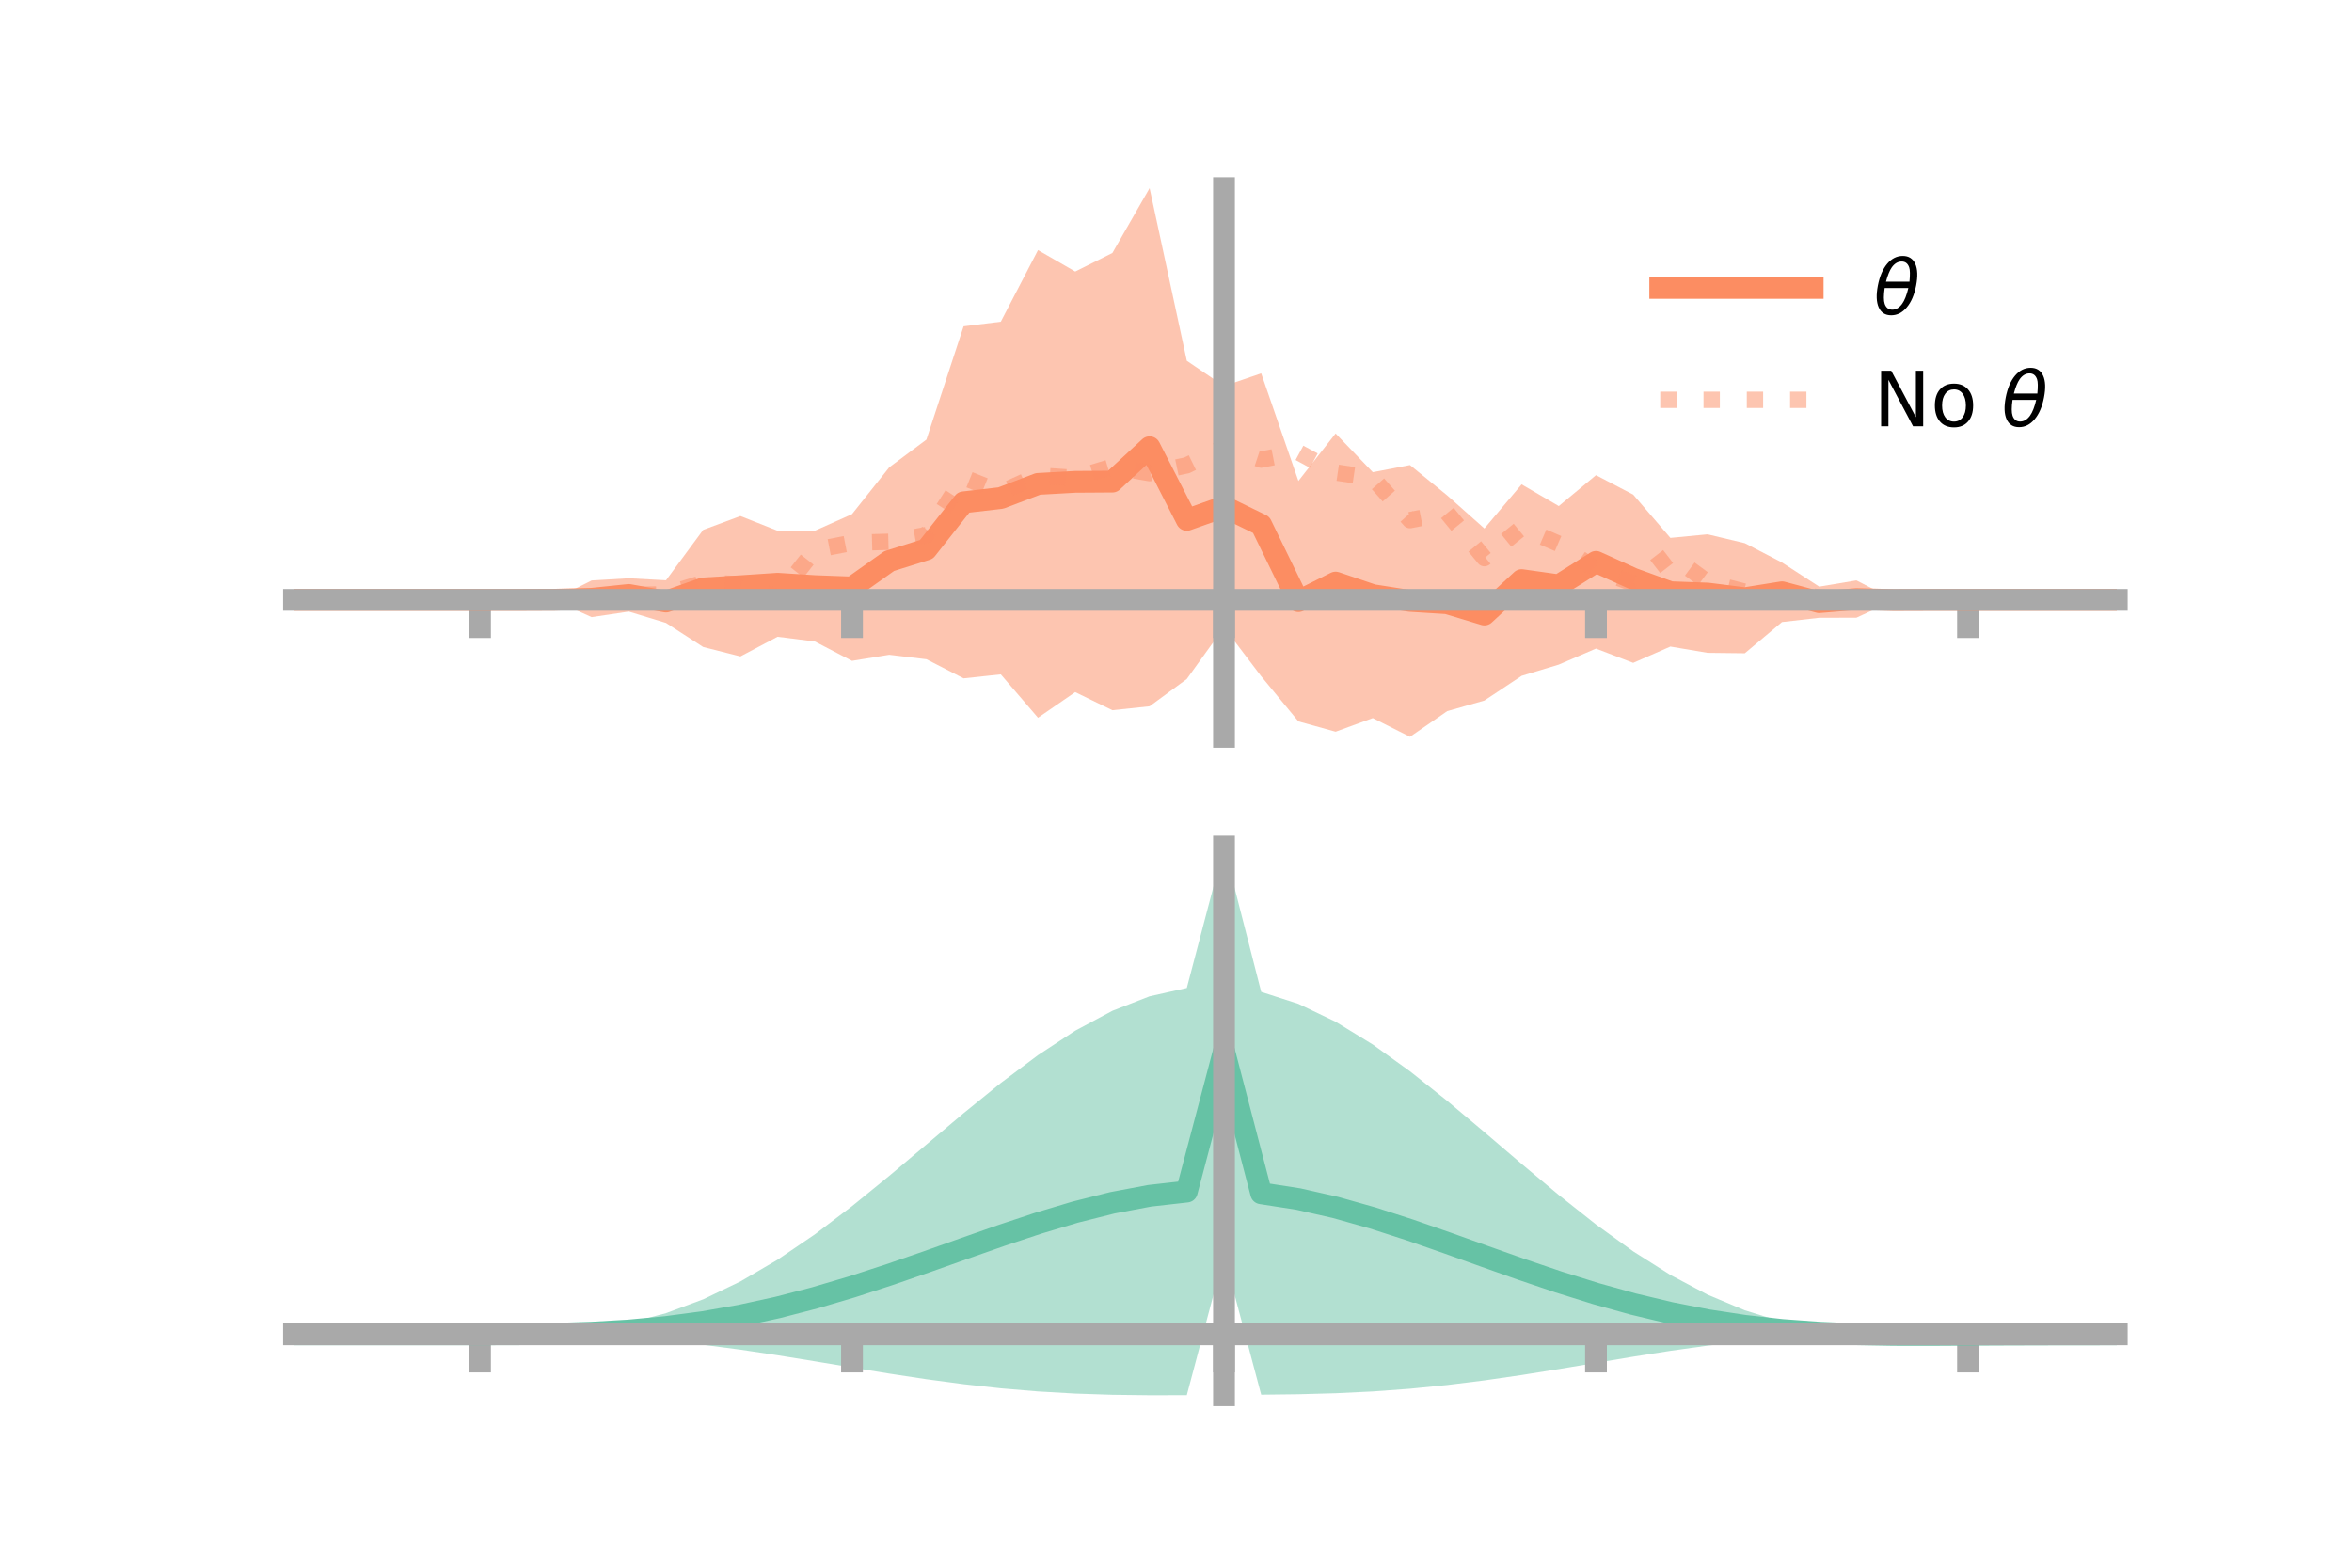 <?xml version="1.0" encoding="utf-8" standalone="no"?>
<!DOCTYPE svg PUBLIC "-//W3C//DTD SVG 1.1//EN"
  "http://www.w3.org/Graphics/SVG/1.1/DTD/svg11.dtd">
<!-- Created with matplotlib (https://matplotlib.org/) -->
<svg height="144pt" version="1.1" viewBox="0 0 216 144" width="216pt" xmlns="http://www.w3.org/2000/svg" xmlns:xlink="http://www.w3.org/1999/xlink">
 <defs>
  <style type="text/css">*{stroke-linecap:butt;stroke-linejoin:round;}</style>
 </defs>
 <g id="figure_1">
  <g id="patch_1">
   <path d="M 0 144 
L 216 144 
L 216 0 
L 0 0 
z
" style="fill:none;"/>
  </g>
  <g id="axes_1">
   <g id="patch_2">
    <path d="M 27 67.68 
L 194.4 67.68 
L 194.4 17.28 
L 27 17.28 
z
" style="fill:none;"/>
   </g>
   <g id="PolyCollection_1">
    <path clip-path="url(#p308692f417)" d="M 27 55.103 
L 27 55.103 
L 30.416 55.103 
L 33.833 55.103 
L 37.249 55.103 
L 40.665 55.103 
L 44.082 55.103 
L 47.498 55.103 
L 50.914 55.031 
L 54.331 53.32 
L 57.747 53.117 
L 61.163 53.303 
L 64.58 48.67 
L 67.996 47.4 
L 71.412 48.752 
L 74.829 48.752 
L 78.245 47.226 
L 81.661 42.93 
L 85.078 40.379 
L 88.494 29.972 
L 91.91 29.55 
L 95.327 22.973 
L 98.743 24.943 
L 102.159 23.238 
L 105.576 17.28 
L 108.992 33.138 
L 112.408 35.461 
L 115.824 34.293 
L 119.241 44.179 
L 122.657 39.815 
L 126.073 43.374 
L 129.49 42.719 
L 132.906 45.507 
L 136.322 48.543 
L 139.739 44.492 
L 143.155 46.484 
L 146.571 43.648 
L 149.988 45.433 
L 153.404 49.407 
L 156.82 49.079 
L 160.237 49.894 
L 163.653 51.669 
L 167.069 53.886 
L 170.486 53.314 
L 173.902 55.067 
L 177.318 55.103 
L 180.735 55.103 
L 184.151 55.103 
L 187.567 55.103 
L 190.984 55.103 
L 194.4 55.103 
L 194.4 55.103 
L 194.4 55.103 
L 190.984 55.103 
L 187.567 55.103 
L 184.151 55.103 
L 180.735 55.103 
L 177.318 55.103 
L 173.902 55.161 
L 170.486 56.742 
L 167.069 56.748 
L 163.653 57.138 
L 160.237 60.008 
L 156.82 59.968 
L 153.404 59.391 
L 149.988 60.887 
L 146.571 59.577 
L 143.155 61.047 
L 139.739 62.08 
L 136.322 64.348 
L 132.906 65.321 
L 129.49 67.68 
L 126.073 65.96 
L 122.657 67.211 
L 119.241 66.263 
L 115.824 62.118 
L 112.408 57.62 
L 108.992 62.368 
L 105.576 64.875 
L 102.159 65.236 
L 98.743 63.575 
L 95.327 65.927 
L 91.91 61.944 
L 88.494 62.31 
L 85.078 60.554 
L 81.661 60.146 
L 78.245 60.701 
L 74.829 58.923 
L 71.412 58.49 
L 67.996 60.297 
L 64.58 59.431 
L 61.163 57.218 
L 57.747 56.181 
L 54.331 56.687 
L 50.914 55.148 
L 47.498 55.103 
L 44.082 55.103 
L 40.665 55.103 
L 37.249 55.103 
L 33.833 55.103 
L 30.416 55.103 
L 27 55.103 
z
" style="fill:#fc8d62;fill-opacity:0.5;"/>
   </g>
   <g id="matplotlib.axis_1">
    <g id="xtick_1">
     <g id="line2d_1">
      <defs>
       <path d="M 0 0 
L 0 3.5 
" id="m31f3379a1e" style="stroke:#a9a9a9;stroke-width:2;"/>
      </defs>
      <g>
       <use style="fill:#a9a9a9;stroke:#a9a9a9;stroke-width:2;" x="44.082" xlink:href="#m31f3379a1e" y="55.103"/>
      </g>
     </g>
    </g>
    <g id="xtick_2">
     <g id="line2d_2">
      <g>
       <use style="fill:#a9a9a9;stroke:#a9a9a9;stroke-width:2;" x="78.245" xlink:href="#m31f3379a1e" y="55.103"/>
      </g>
     </g>
    </g>
    <g id="xtick_3">
     <g id="line2d_3">
      <g>
       <use style="fill:#a9a9a9;stroke:#a9a9a9;stroke-width:2;" x="112.408" xlink:href="#m31f3379a1e" y="55.103"/>
      </g>
     </g>
    </g>
    <g id="xtick_4">
     <g id="line2d_4">
      <g>
       <use style="fill:#a9a9a9;stroke:#a9a9a9;stroke-width:2;" x="146.571" xlink:href="#m31f3379a1e" y="55.103"/>
      </g>
     </g>
    </g>
    <g id="xtick_5">
     <g id="line2d_5">
      <g>
       <use style="fill:#a9a9a9;stroke:#a9a9a9;stroke-width:2;" x="180.735" xlink:href="#m31f3379a1e" y="55.103"/>
      </g>
     </g>
    </g>
   </g>
   <g id="matplotlib.axis_2"/>
   <g id="line2d_6">
    <path clip-path="url(#p308692f417)" d="M 27 55.103 
L 30.416 55.103 
L 33.833 55.103 
L 37.249 55.103 
L 40.665 55.103 
L 44.082 55.103 
L 47.498 55.103 
L 50.914 55.089 
L 54.331 55.003 
L 57.747 54.649 
L 61.163 55.26 
L 64.58 54.05 
L 67.996 53.849 
L 71.412 53.621 
L 74.829 53.838 
L 78.245 53.963 
L 81.661 51.538 
L 85.078 50.466 
L 88.494 46.141 
L 91.91 45.747 
L 95.327 44.45 
L 98.743 44.259 
L 102.159 44.237 
L 105.576 41.078 
L 108.992 47.753 
L 112.408 46.54 
L 115.824 48.206 
L 119.241 55.221 
L 122.657 53.513 
L 126.073 54.667 
L 129.49 55.2 
L 132.906 55.414 
L 136.322 56.446 
L 139.739 53.286 
L 143.155 53.766 
L 146.571 51.612 
L 149.988 53.16 
L 153.404 54.399 
L 156.82 54.523 
L 160.237 54.951 
L 163.653 54.404 
L 167.069 55.317 
L 170.486 55.028 
L 173.902 55.114 
L 177.318 55.103 
L 180.735 55.103 
L 184.151 55.103 
L 187.567 55.103 
L 190.984 55.103 
L 194.4 55.103 
" style="fill:none;stroke:#fc8d62;stroke-linecap:square;stroke-width:2;"/>
   </g>
   <g id="line2d_7">
    <path clip-path="url(#p308692f417)" d="M 27 55.103 
L 30.416 55.103 
L 33.833 55.103 
L 37.249 55.103 
L 40.665 55.103 
L 44.082 55.103 
L 47.498 55.062 
L 50.914 55.258 
L 54.331 54.821 
L 57.747 54.644 
L 61.163 54.591 
L 64.58 53.531 
L 67.996 53.658 
L 71.412 54.846 
L 74.829 50.521 
L 78.245 49.857 
L 81.661 49.765 
L 85.078 49.142 
L 88.494 43.852 
L 91.91 45.231 
L 95.327 43.672 
L 98.743 43.899 
L 102.159 42.875 
L 105.576 43.46 
L 108.992 42.744 
L 112.408 41.078 
L 115.824 42.219 
L 119.241 41.544 
L 122.657 43.396 
L 126.073 43.901 
L 129.49 47.776 
L 132.906 47.104 
L 136.322 51.271 
L 139.739 48.484 
L 143.155 49.954 
L 146.571 52.308 
L 149.988 53.602 
L 153.404 50.961 
L 156.82 53.479 
L 160.237 54.356 
L 163.653 54.391 
L 167.069 54.874 
L 170.486 55.118 
L 173.902 54.858 
L 177.318 55.126 
L 180.735 55.103 
L 184.151 55.103 
L 187.567 55.103 
L 190.984 55.103 
L 194.4 55.103 
" style="fill:none;stroke:#fc8d62;stroke-dasharray:1.5,2.475;stroke-dashoffset:0;stroke-opacity:0.5;stroke-width:1.5;"/>
   </g>
   <g id="patch_3">
    <path d="M 112.408 67.68 
L 112.408 17.28 
" style="fill:none;stroke:#a9a9a9;stroke-linecap:square;stroke-linejoin:miter;stroke-width:2;"/>
   </g>
   <g id="patch_4">
    <path d="M 194.4 67.68 
L 194.4 17.28 
" style="fill:none;"/>
   </g>
   <g id="patch_5">
    <path d="M 27 55.103 
L 194.4 55.103 
" style="fill:none;stroke:#a9a9a9;stroke-linecap:square;stroke-linejoin:miter;stroke-width:2;"/>
   </g>
   <g id="patch_6">
    <path d="M 27 17.28 
L 194.4 17.28 
" style="fill:none;"/>
   </g>
   <g id="legend_1">
    <g id="line2d_8">
     <path d="M 152.47 26.449 
L 166.47 26.449 
" style="fill:none;stroke:#fc8d62;stroke-linecap:square;stroke-width:2;"/>
    </g>
    <g id="line2d_9"/>
    <g id="text_1">
     <!-- $\theta$ -->
     <g transform="translate(172.07 28.899)scale(0.07 -0.07)">
      <defs>
       <path d="M 45.516 34.672 
L 14.453 34.672 
Q 12.359 20.062 14.5 13.875 
Q 17.188 6.25 24.469 6.25 
Q 31.781 6.25 37.359 13.922 
Q 42.234 20.656 45.516 34.672 
z
M 47.016 42.969 
Q 48.344 56.844 46.625 61.719 
Q 43.953 69.438 36.766 69.438 
Q 29.297 69.438 23.828 61.812 
Q 19.531 55.672 16.156 42.969 
z
M 38.188 76.766 
Q 49.906 76.766 54.594 66.406 
Q 59.281 56.109 55.719 37.844 
Q 52.203 19.625 43.453 9.281 
Q 34.766 -1.125 23.047 -1.125 
Q 11.281 -1.125 6.641 9.281 
Q 2 19.625 5.516 37.844 
Q 9.078 56.109 17.719 66.406 
Q 26.422 76.766 38.188 76.766 
z
" id="DejaVuSans-Oblique-952"/>
      </defs>
      <use transform="translate(0 0.234)" xlink:href="#DejaVuSans-Oblique-952"/>
     </g>
    </g>
    <g id="line2d_10">
     <path d="M 152.47 36.724 
L 166.47 36.724 
" style="fill:none;stroke:#fc8d62;stroke-dasharray:1.5,2.475;stroke-dashoffset:0;stroke-opacity:0.5;stroke-width:1.5;"/>
    </g>
    <g id="line2d_11"/>
    <g id="text_2">
     <!-- No $\theta$ -->
     <g transform="translate(172.07 39.174)scale(0.07 -0.07)">
      <defs>
       <path d="M 9.812 72.906 
L 23.094 72.906 
L 55.422 11.922 
L 55.422 72.906 
L 64.984 72.906 
L 64.984 0 
L 51.703 0 
L 19.391 60.984 
L 19.391 0 
L 9.812 0 
z
" id="DejaVuSans-78"/>
       <path d="M 30.609 48.391 
Q 23.391 48.391 19.188 42.75 
Q 14.984 37.109 14.984 27.297 
Q 14.984 17.484 19.156 11.844 
Q 23.344 6.203 30.609 6.203 
Q 37.797 6.203 41.984 11.859 
Q 46.188 17.531 46.188 27.297 
Q 46.188 37.016 41.984 42.703 
Q 37.797 48.391 30.609 48.391 
z
M 30.609 56 
Q 42.328 56 49.016 48.375 
Q 55.719 40.766 55.719 27.297 
Q 55.719 13.875 49.016 6.219 
Q 42.328 -1.422 30.609 -1.422 
Q 18.844 -1.422 12.172 6.219 
Q 5.516 13.875 5.516 27.297 
Q 5.516 40.766 12.172 48.375 
Q 18.844 56 30.609 56 
z
" id="DejaVuSans-111"/>
       <path id="DejaVuSans-32"/>
      </defs>
      <use transform="translate(0 0.234)" xlink:href="#DejaVuSans-78"/>
      <use transform="translate(74.805 0.234)" xlink:href="#DejaVuSans-111"/>
      <use transform="translate(135.986 0.234)" xlink:href="#DejaVuSans-32"/>
      <use transform="translate(167.773 0.234)" xlink:href="#DejaVuSans-Oblique-952"/>
     </g>
    </g>
   </g>
  </g>
  <g id="axes_2">
   <g id="patch_7">
    <path d="M 27 128.16 
L 194.4 128.16 
L 194.4 77.76 
L 27 77.76 
z
" style="fill:none;"/>
   </g>
   <g id="PolyCollection_2">
    <path clip-path="url(#pf240ac173e)" d="M 27 122.566 
L 27 122.561 
L 30.416 122.562 
L 33.833 122.563 
L 37.249 122.563 
L 40.665 122.563 
L 44.082 122.563 
L 47.498 122.545 
L 50.914 122.424 
L 54.331 122.109 
L 57.747 121.525 
L 61.163 120.617 
L 64.58 119.348 
L 67.996 117.708 
L 71.412 115.708 
L 74.829 113.384 
L 78.245 110.793 
L 81.661 108.013 
L 85.078 105.132 
L 88.494 102.253 
L 91.91 99.479 
L 95.327 96.919 
L 98.743 94.676 
L 102.159 92.846 
L 105.576 91.515 
L 108.992 90.753 
L 112.408 77.76 
L 115.824 91.109 
L 119.241 92.211 
L 122.657 93.851 
L 126.073 95.946 
L 129.49 98.404 
L 132.906 101.121 
L 136.322 103.992 
L 139.739 106.909 
L 143.155 109.768 
L 146.571 112.474 
L 149.988 114.943 
L 153.404 117.108 
L 156.82 118.92 
L 160.237 120.356 
L 163.653 121.417 
L 167.069 122.117 
L 170.486 122.446 
L 173.902 122.469 
L 177.318 122.48 
L 180.735 122.506 
L 184.151 122.527 
L 187.567 122.542 
L 190.984 122.552 
L 194.4 122.558 
L 194.4 122.572 
L 194.4 122.572 
L 190.984 122.583 
L 187.567 122.604 
L 184.151 122.638 
L 180.735 122.691 
L 177.318 122.754 
L 173.902 122.756 
L 170.486 122.661 
L 167.069 122.706 
L 163.653 122.906 
L 160.237 123.209 
L 156.82 123.605 
L 153.404 124.081 
L 149.988 124.616 
L 146.571 125.184 
L 143.155 125.756 
L 139.739 126.302 
L 136.322 126.797 
L 132.906 127.22 
L 129.49 127.56 
L 126.073 127.81 
L 122.657 127.975 
L 119.241 128.068 
L 115.824 128.109 
L 112.408 115.279 
L 108.992 128.154 
L 105.576 128.16 
L 102.159 128.118 
L 98.743 128.006 
L 95.327 127.809 
L 91.91 127.522 
L 88.494 127.145 
L 85.078 126.689 
L 81.661 126.17 
L 78.245 125.612 
L 74.829 125.04 
L 71.412 124.486 
L 67.996 123.974 
L 64.58 123.529 
L 61.163 123.166 
L 57.747 122.894 
L 54.331 122.712 
L 50.914 122.609 
L 47.498 122.569 
L 44.082 122.563 
L 40.665 122.563 
L 37.249 122.563 
L 33.833 122.563 
L 30.416 122.564 
L 27 122.566 
z
" style="fill:#66c2a5;fill-opacity:0.5;"/>
   </g>
   <g id="matplotlib.axis_3">
    <g id="xtick_6">
     <g id="line2d_12">
      <g>
       <use style="fill:#a9a9a9;stroke:#a9a9a9;stroke-width:2;" x="44.082" xlink:href="#m31f3379a1e" y="122.563"/>
      </g>
     </g>
    </g>
    <g id="xtick_7">
     <g id="line2d_13">
      <g>
       <use style="fill:#a9a9a9;stroke:#a9a9a9;stroke-width:2;" x="78.245" xlink:href="#m31f3379a1e" y="122.563"/>
      </g>
     </g>
    </g>
    <g id="xtick_8">
     <g id="line2d_14">
      <g>
       <use style="fill:#a9a9a9;stroke:#a9a9a9;stroke-width:2;" x="112.408" xlink:href="#m31f3379a1e" y="122.563"/>
      </g>
     </g>
    </g>
    <g id="xtick_9">
     <g id="line2d_15">
      <g>
       <use style="fill:#a9a9a9;stroke:#a9a9a9;stroke-width:2;" x="146.571" xlink:href="#m31f3379a1e" y="122.563"/>
      </g>
     </g>
    </g>
    <g id="xtick_10">
     <g id="line2d_16">
      <g>
       <use style="fill:#a9a9a9;stroke:#a9a9a9;stroke-width:2;" x="180.735" xlink:href="#m31f3379a1e" y="122.563"/>
      </g>
     </g>
    </g>
   </g>
   <g id="matplotlib.axis_4"/>
   <g id="line2d_17">
    <path clip-path="url(#pf240ac173e)" d="M 27 122.563 
L 30.416 122.563 
L 33.833 122.563 
L 37.249 122.563 
L 40.665 122.563 
L 44.082 122.563 
L 47.498 122.557 
L 50.914 122.517 
L 54.331 122.41 
L 57.747 122.21 
L 61.163 121.892 
L 64.58 121.439 
L 67.996 120.841 
L 71.412 120.097 
L 74.829 119.212 
L 78.245 118.202 
L 81.661 117.091 
L 85.078 115.911 
L 88.494 114.699 
L 91.91 113.501 
L 95.327 112.364 
L 98.743 111.341 
L 102.159 110.482 
L 105.576 109.838 
L 108.992 109.453 
L 112.408 96.519 
L 115.824 109.609 
L 119.241 110.139 
L 122.657 110.913 
L 126.073 111.878 
L 129.49 112.982 
L 132.906 114.171 
L 136.322 115.394 
L 139.739 116.605 
L 143.155 117.762 
L 146.571 118.829 
L 149.988 119.78 
L 153.404 120.594 
L 156.82 121.263 
L 160.237 121.783 
L 163.653 122.161 
L 167.069 122.411 
L 170.486 122.553 
L 173.902 122.612 
L 177.318 122.617 
L 180.735 122.598 
L 184.151 122.583 
L 187.567 122.573 
L 190.984 122.568 
L 194.4 122.565 
" style="fill:none;stroke:#66c2a5;stroke-linecap:square;stroke-width:2;"/>
   </g>
   <g id="patch_8">
    <path d="M 112.408 128.16 
L 112.408 77.76 
" style="fill:none;stroke:#a9a9a9;stroke-linecap:square;stroke-linejoin:miter;stroke-width:2;"/>
   </g>
   <g id="patch_9">
    <path d="M 194.4 128.16 
L 194.4 77.76 
" style="fill:none;"/>
   </g>
   <g id="patch_10">
    <path d="M 27 122.563 
L 194.4 122.563 
" style="fill:none;stroke:#a9a9a9;stroke-linecap:square;stroke-linejoin:miter;stroke-width:2;"/>
   </g>
   <g id="patch_11">
    <path d="M 27 77.76 
L 194.4 77.76 
" style="fill:none;"/>
   </g>
  </g>
 </g>
 <defs>
  <clipPath id="p308692f417">
   <rect height="50.4" width="167.4" x="27" y="17.28"/>
  </clipPath>
  <clipPath id="pf240ac173e">
   <rect height="50.4" width="167.4" x="27" y="77.76"/>
  </clipPath>
 </defs>
</svg>
